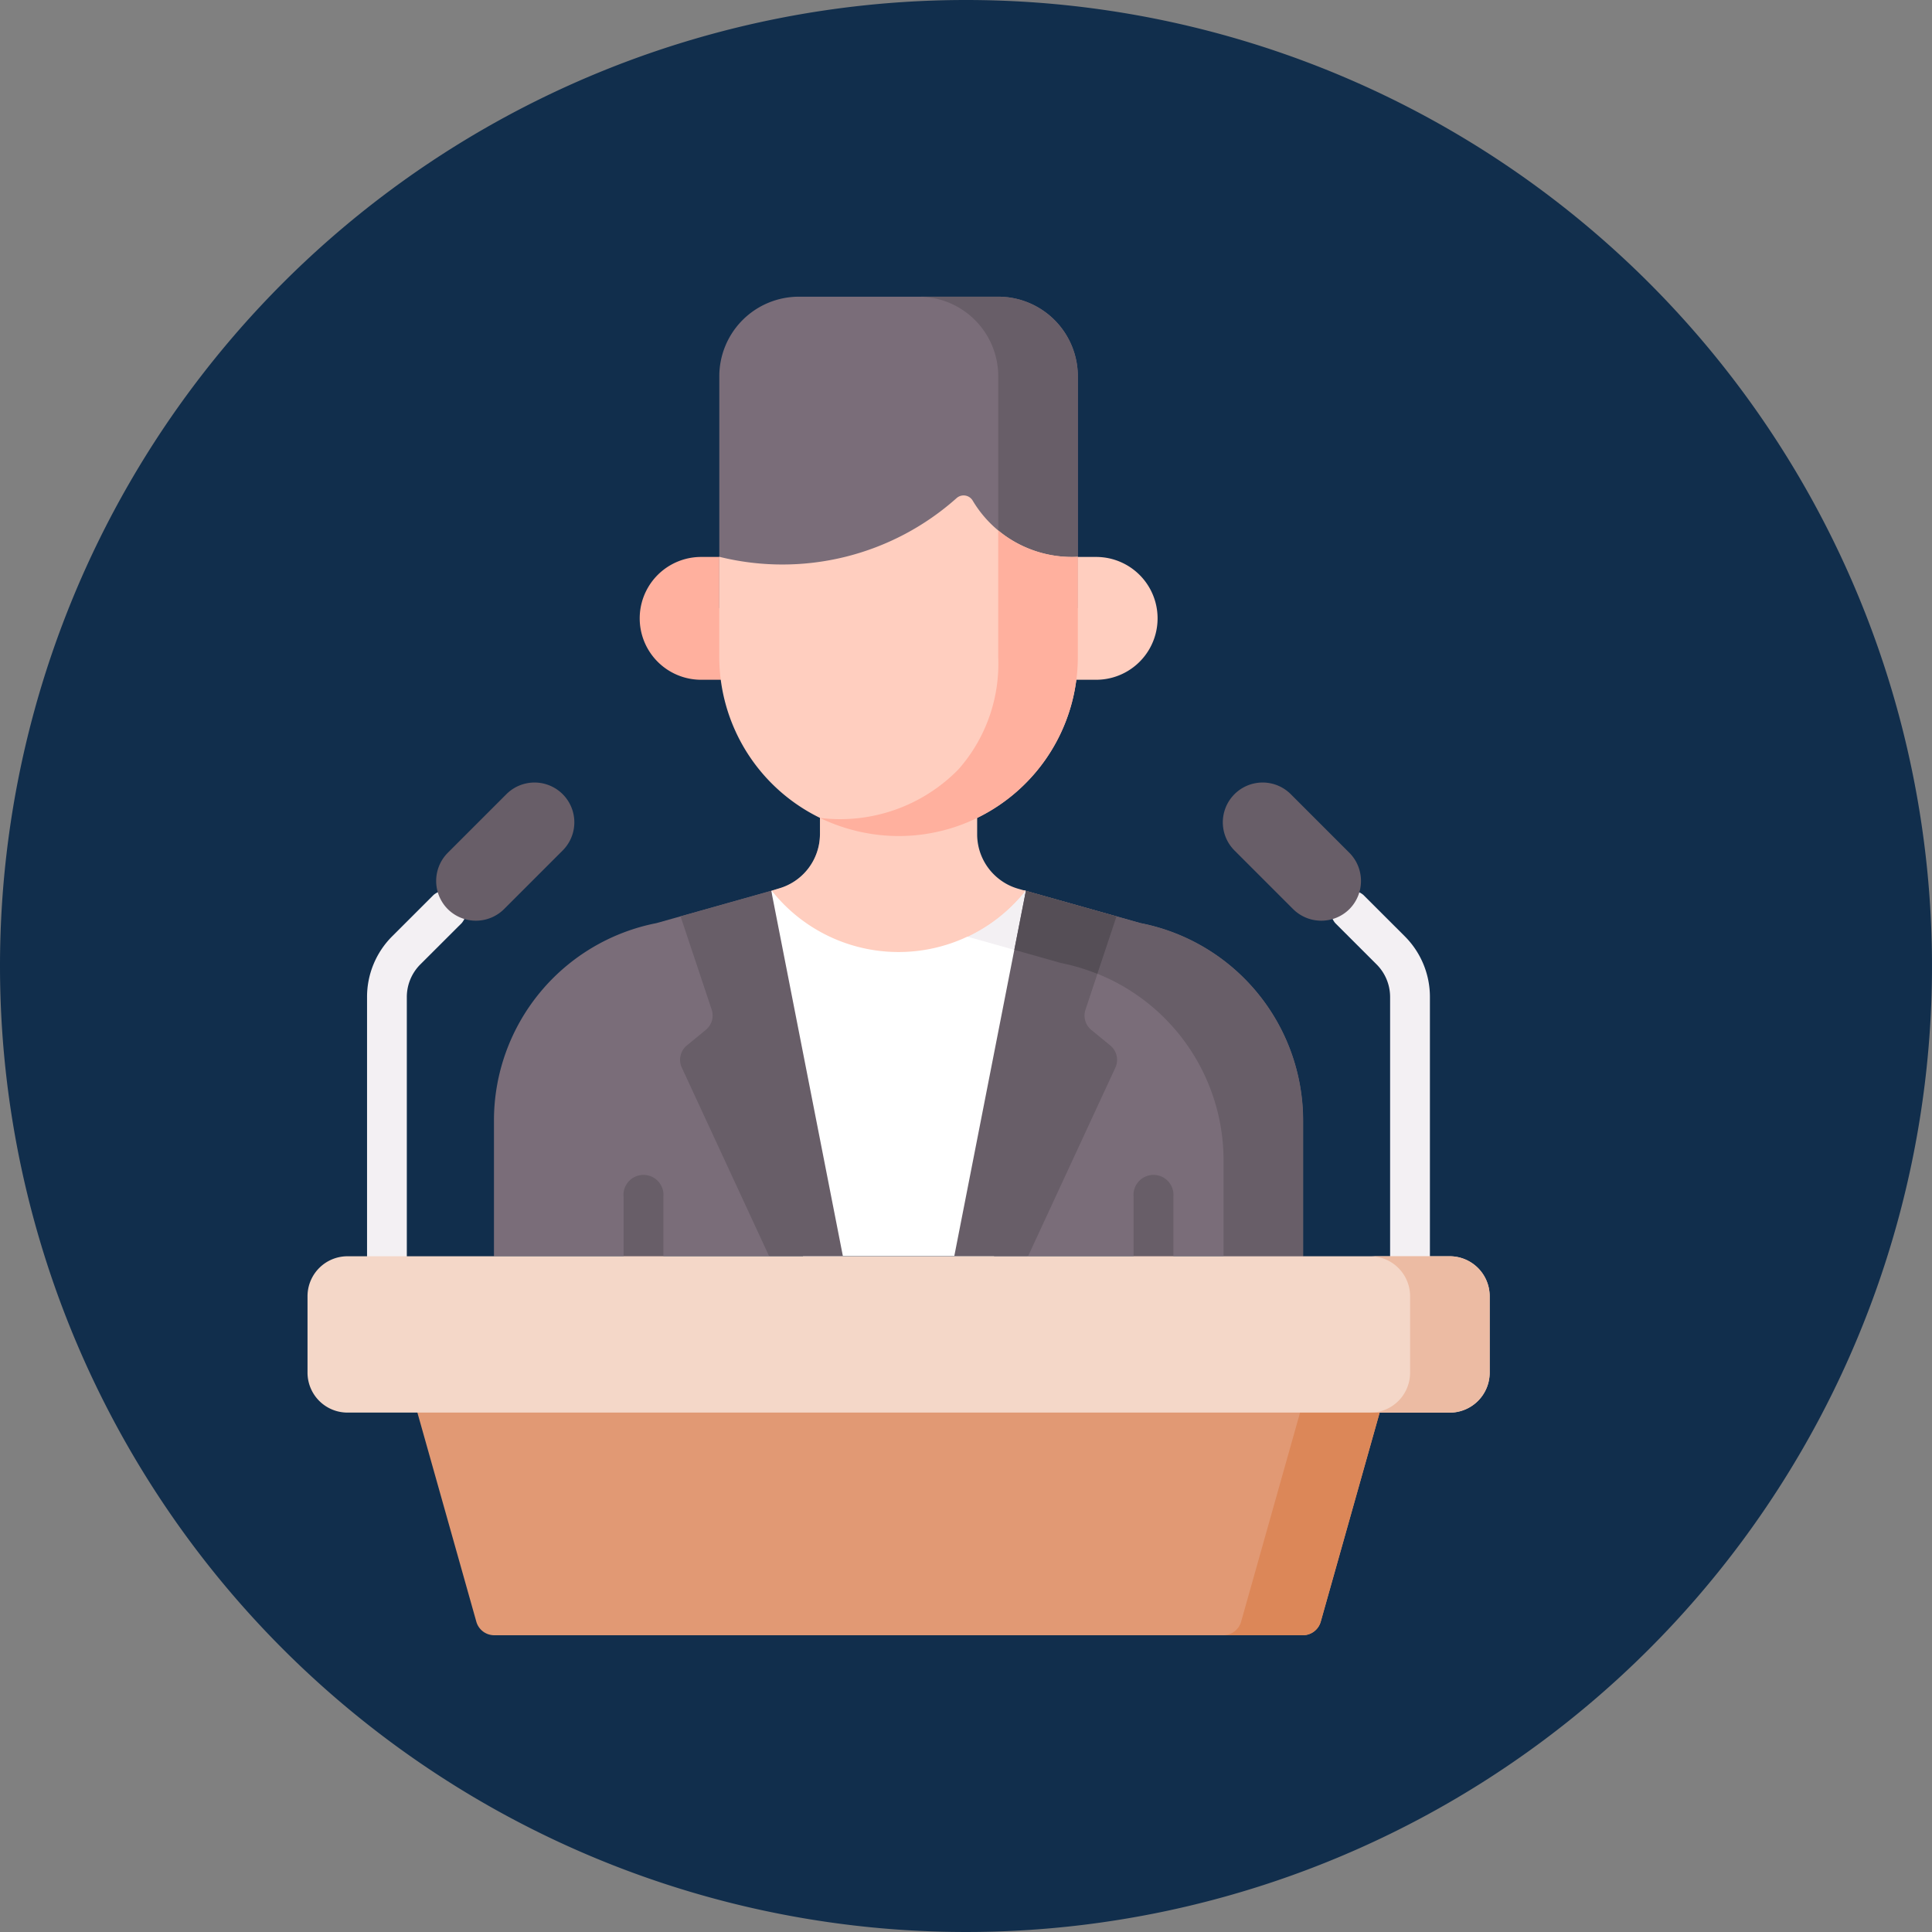 <svg xmlns="http://www.w3.org/2000/svg" width="58" height="58" viewBox="0 0 58 58">
  <rect x="0" y="0" width="58" height="58" fill="#808080" stroke="none"/>
  <g id="Grupo_1010189" data-name="Grupo 1010189" transform="translate(-710 -851)">
    <path id="Trazado_710019" data-name="Trazado 710019" d="M29,0A29,29,0,1,1,0,29,29,29,0,0,1,29,0Z" transform="translate(710 851)" fill="#112e4c"/>
    <g id="Grupo_1005948" data-name="Grupo 1005948" transform="translate(721.022 874.492)">
      <g id="Grupo_1005945" data-name="Grupo 1005945" transform="translate(25.688)">
        <g id="Grupo_1005944" data-name="Grupo 1005944" transform="translate(3.202 3.202)">
          <path id="Trazado_710075" data-name="Trazado 710075" d="M410.2,239.439a.6.6,0,0,1-.6-.6v-8.968a1.384,1.384,0,0,0-.409-.986l-1.238-1.237a.6.6,0,0,1,.845-.845l1.238,1.237a2.572,2.572,0,0,1,.759,1.831v8.968A.6.6,0,0,1,410.2,239.439Z" transform="translate(-407.78 -226.63)" fill="#f3f0f3"/>
        </g>
        <path id="Trazado_710076" data-name="Trazado 710076" d="M370.779,189.628a1.2,1.2,0,0,1-1.69,0l-1.76-1.76a1.195,1.195,0,1,1,1.69-1.69l1.76,1.76A1.2,1.2,0,0,1,370.779,189.628Z" transform="translate(-366.979 -185.828)" fill="#685e68"/>
      </g>
      <g id="Grupo_1005947" data-name="Grupo 1005947">
        <g id="Grupo_1005946" data-name="Grupo 1005946" transform="translate(0 3.202)">
          <path id="Trazado_710077" data-name="Trazado 710077" d="M40.283,239.44a.6.6,0,0,1-.6-.6v-8.968a2.571,2.571,0,0,1,.759-1.831l1.238-1.237a.6.6,0,0,1,.845.845l-1.239,1.237a1.385,1.385,0,0,0-.409.986v8.968A.6.6,0,0,1,40.283,239.44Z" transform="translate(-39.686 -226.631)" fill="#f3f0f3"/>
        </g>
        <path id="Trazado_710078" data-name="Trazado 710078" d="M66.407,189.628a1.2,1.2,0,0,0,1.69,0l1.76-1.76a1.195,1.195,0,0,0-1.69-1.69l-1.76,1.76A1.2,1.2,0,0,0,66.407,189.628Z" transform="translate(-63.987 -185.828)" fill="#685e68"/>
      </g>
    </g>
    <g id="Grupo_1005955" data-name="Grupo 1005955" transform="translate(724.831 859.907)">
      <path id="Trazado_710081" data-name="Trazado 710081" d="M107.628,197.837l-3.461-.974-.279,0a1.641,1.641,0,0,1-1.229-1.593l-.1-.927L98,194.278v.889a1.7,1.7,0,0,1-1.238,1.635l-3.671,1.034a6.039,6.039,0,0,0-4.877,5.913v4.084h8.255l3.889-1.195,3.889,1.195h8.255v-4.083A6.039,6.039,0,0,0,107.628,197.837Z" transform="translate(-88.216 -179.03)" fill="#7a6d79"/>
      <g id="Grupo_1005951" data-name="Grupo 1005951" transform="translate(12.115 15.248)">
        <path id="Trazado_710082" data-name="Trazado 710082" d="M249.868,197.836l-3.461-.974-.457,0a1.622,1.622,0,0,1-1.149-1.635l-.062-.732-2.168-.223v2.087A1.7,1.7,0,0,0,243.81,198l3.669,1.032a6.039,6.039,0,0,1,4.878,5.914v2.888h2.39V203.75A6.04,6.04,0,0,0,249.868,197.836Z" transform="translate(-242.571 -194.277)" fill="#685e68"/>
      </g>
      <path id="Trazado_710083" data-name="Trazado 710083" d="M201.883,227.2l-7.614,0-.015,0,.955,10.968h5.735Z" transform="translate(-185.932 -209.364)" fill="#fff"/>
      <path id="Trazado_710084" data-name="Trazado 710084" d="M247.3,227.209h-3.761a1.7,1.7,0,0,0,1.163,1.137l2.267.638.347-1.77Z" transform="translate(-231.347 -209.375)" fill="#f3f0f3"/>
      <path id="Trazado_710085" data-name="Trazado 710085" d="M194.439,196.861a4.856,4.856,0,0,0,7.614,0l-.367,0a1.7,1.7,0,0,1-1.239-1.635v-.892l-4.56-.063v.889a1.7,1.7,0,0,1-1.238,1.635Z" transform="translate(-186.102 -179.029)" fill="#ffcebf"/>
      <path id="Trazado_710086" data-name="Trazado 710086" d="M245.574,196.476a1.7,1.7,0,0,1-.615-1.307v-.892h-2.39v2.087A1.7,1.7,0,0,0,243.809,198l.859.242a4.88,4.88,0,0,0,1.739-1.378l-.208-.059A1.689,1.689,0,0,1,245.574,196.476Z" transform="translate(-230.455 -179.029)" fill="#ffcebf"/>
      <g id="Grupo_1005954" data-name="Grupo 1005954" transform="translate(3.892 26.424)">
        <g id="Grupo_1005952" data-name="Grupo 1005952" transform="translate(15.311)">
          <path id="Trazado_710087" data-name="Trazado 710087" d="M333.481,339.649a.6.6,0,0,1-.6-.6v-1.783a.6.6,0,1,1,1.195,0v1.783A.6.6,0,0,1,333.481,339.649Z" transform="translate(-332.884 -336.671)" fill="#685e68"/>
        </g>
        <g id="Grupo_1005953" data-name="Grupo 1005953">
          <path id="Trazado_710088" data-name="Trazado 710088" d="M138.4,339.649a.6.6,0,0,1-.6-.6v-1.783a.6.6,0,1,1,1.195,0v1.783A.6.6,0,0,1,138.4,339.649Z" transform="translate(-137.803 -336.671)" fill="#685e68"/>
        </g>
      </g>
      <path id="Trazado_710089" data-name="Trazado 710089" d="M147.529,99.5h-1.741a1.843,1.843,0,0,0,0,3.687h1.741Z" transform="translate(-139.571 -91.687)" fill="#ffb09e"/>
      <path id="Trazado_710090" data-name="Trazado 710090" d="M296.3,99.5h1.741a1.843,1.843,0,0,1,0,3.687H296.3Z" transform="translate(-279.964 -91.687)" fill="#ffcebf"/>
      <path id="Trazado_710091" data-name="Trazado 710091" d="M185.153,9.349H174.391V2.39A2.39,2.39,0,0,1,176.781,0h5.983a2.39,2.39,0,0,1,2.39,2.39Z" transform="translate(-167.628)" fill="#7a6d79"/>
      <path id="Trazado_710092" data-name="Trazado 710092" d="M253.016,0h-2.39a2.39,2.39,0,0,1,2.39,2.39v6.96l2.39-1.54V2.39A2.39,2.39,0,0,0,253.016,0Z" transform="translate(-237.879)" fill="#685e68"/>
      <path id="Trazado_710093" data-name="Trazado 710093" d="M185.153,77.866v3a5.381,5.381,0,0,1-3.007,4.83,5.27,5.27,0,0,1-2.375.289,6.854,6.854,0,0,1-2.359-.282,5.382,5.382,0,0,1-3.022-4.838v-3a7.857,7.857,0,0,0,7.124-1.761.317.317,0,0,1,.483.073,3.461,3.461,0,0,0,3.155,1.689Z" transform="translate(-167.628 -70.057)" fill="#ffcebf"/>
      <path id="Trazado_710094" data-name="Trazado 710094" d="M218.59,89.639a3.409,3.409,0,0,1-.346-.253V93.18a4.787,4.787,0,0,1-1.194,3.38,4.97,4.97,0,0,1-4.157,1.458,5.512,5.512,0,0,0,1.758.509,5.376,5.376,0,0,0,5.983-5.347v-3A3.5,3.5,0,0,1,218.59,89.639Z" transform="translate(-203.108 -82.37)" fill="#ffb09e"/>
      <path id="Trazado_710095" data-name="Trazado 710095" d="M268.207,230.841l.933-2.8-2.723-.766-2.149,10.966h2.216l2.62-5.659a.558.558,0,0,0-.152-.665l-.57-.468A.557.557,0,0,1,268.207,230.841Z" transform="translate(-250.451 -209.437)" fill="#685e68"/>
      <path id="Trazado_710096" data-name="Trazado 710096" d="M288.81,227.621l-1.231-.346-.347,1.77,1.4.395a6.1,6.1,0,0,1,1.092.326l.575-1.724Z" transform="translate(-271.612 -209.437)" fill="#554e56"/>
      <path id="Trazado_710097" data-name="Trazado 710097" d="M159.377,228.015l.934,2.8a.557.557,0,0,1-.175.607l-.57.468a.558.558,0,0,0-.152.665l2.62,5.659h2.216L162.1,227.248Z" transform="translate(-153.777 -209.412)" fill="#685e68"/>
    </g>
    <g id="Grupo_1005956" data-name="Grupo 1005956" transform="translate(719.23 888.711)">
      <path id="Trazado_710098" data-name="Trazado 710098" d="M52.8,405.05l-2.443-8.668H80.592l-2.443,8.668a.558.558,0,0,1-.537.406H53.34A.558.558,0,0,1,52.8,405.05Z" transform="translate(-47.73 -394.076)" fill="#e19974"/>
      <path id="Trazado_710099" data-name="Trazado 710099" d="M370.114,396.382l-2.443,8.668a.558.558,0,0,1-.537.406h2.39a.558.558,0,0,0,.537-.406l2.443-8.668Z" transform="translate(-339.642 -394.076)" fill="#dc8758"/>
      <path id="Trazado_710100" data-name="Trazado 710100" d="M51.148,371.693h-33.1a1.2,1.2,0,0,1-1.195-1.195v-2.306A1.2,1.2,0,0,1,18.046,367h33.1a1.2,1.2,0,0,1,1.195,1.195V370.5A1.2,1.2,0,0,1,51.148,371.693Z" transform="translate(-16.851 -366.997)" fill="#f4d7c8"/>
      <path id="Trazado_710101" data-name="Trazado 710101" d="M425.779,367h-2.39a1.2,1.2,0,0,1,1.195,1.195V370.5a1.2,1.2,0,0,1-1.195,1.195h2.39a1.2,1.2,0,0,0,1.195-1.195v-2.306A1.2,1.2,0,0,0,425.779,367Z" transform="translate(-391.482 -366.997)" fill="#ecbba3"/>
    </g>
  </g>
</svg>
